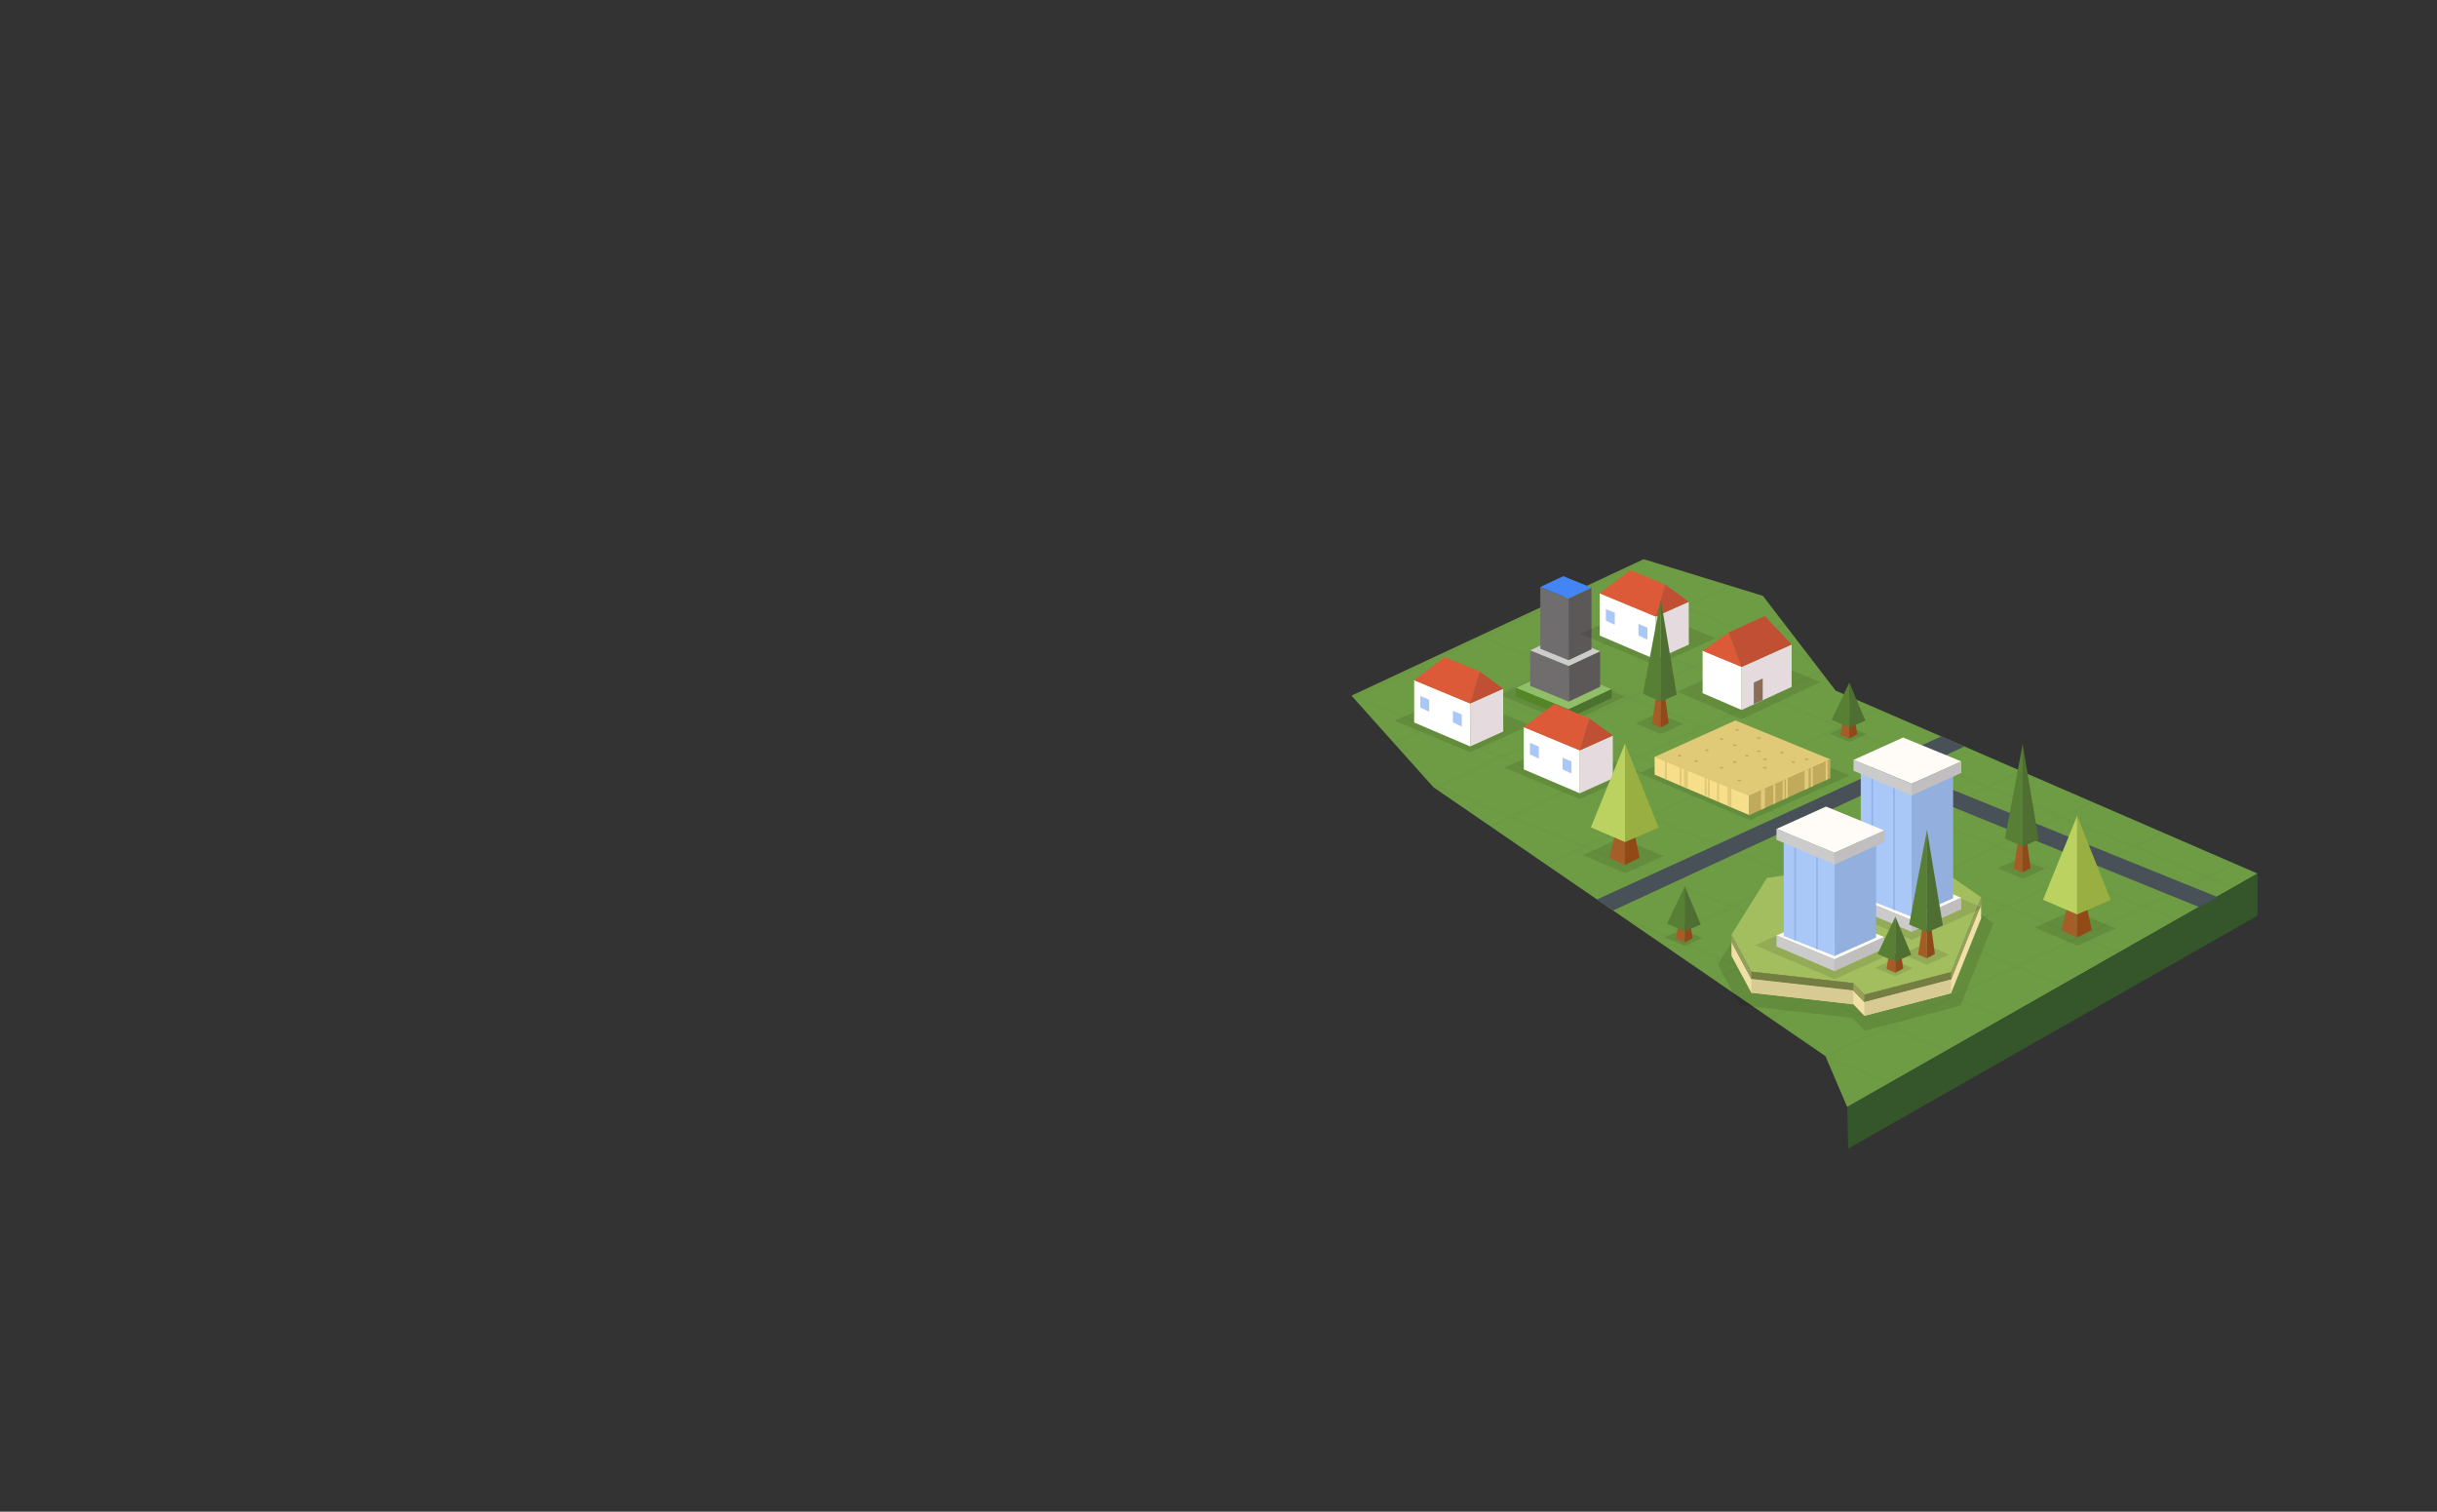 <svg xmlns="http://www.w3.org/2000/svg" xmlns:xlink="http://www.w3.org/1999/xlink" width="819" height="508"><rect width="100%" height="100%" fill="#333333" stroke="none"/><polygon fill="#6E9C44" points="758.68,293.564 616.907,232.097 592.467,200.247 552.412,187.917 454.192,233.765 481.72,264.544 613.481,354.92 620.791,372.019"/><polygon fill="#34562A" points="621.137,385.982 620.791,372.019 758.68,293.564 758.68,307.721"/><defs><polygon id="a" points="758.68,293.564 616.907,232.097 592.467,200.247 552.412,187.917 454.192,233.765 481.72,264.544 613.481,354.92 620.791,372.019"/></defs><clipPath id="b"><use xlink:href="#a" overflow="visible"/></clipPath><g opacity=".02" clip-path="url(#b)"><defs><polygon id="c" opacity=".02" points="76.235,426.574 10.699,292.314 274.363,87.656 300.363,74.311 530.492,57 785.75,184.102 829,259.242 577.897,402.119 559.696,402.119 375.696,475.613 301.696,493.844"/></defs><clipPath id="d"><use xlink:href="#c" overflow="visible"/></clipPath><g clip-path="url(#d)" stroke="#000" stroke-linejoin="bevel" stroke-miterlimit="10" fill="none"><line x1="-895.405" y1="22.525" x2="263.897" y2="495"/><line x1="-849.227" y1="22.525" x2="310.075" y2="495"/><line x1="-803.048" y1="22.525" x2="356.253" y2="495"/><line x1="-756.87" y1="22.525" x2="402.432" y2="495"/><line x1="-710.692" y1="22.525" x2="448.609" y2="495"/><line x1="-664.514" y1="22.525" x2="494.787" y2="495"/><line x1="-618.335" y1="22.525" x2="540.965" y2="495"/><line x1="-572.157" y1="22.525" x2="587.143" y2="495"/><line x1="-525.979" y1="22.525" x2="633.32" y2="495"/><line x1="-479.801" y1="22.525" x2="679.498" y2="495"/><line x1="-433.623" y1="22.525" x2="725.676" y2="495"/><line x1="-387.444" y1="22.525" x2="771.854" y2="495"/><line x1="-341.266" y1="22.525" x2="818.031" y2="495"/><line x1="-295.088" y1="22.525" x2="864.209" y2="495"/><line x1="-248.91" y1="22.525" x2="910.387" y2="495"/><line x1="-202.731" y1="22.525" x2="956.564" y2="495"/><line x1="-156.553" y1="22.525" x2="1002.742" y2="495"/><line x1="-110.375" y1="22.525" x2="1048.92" y2="495"/><line x1="-64.197" y1="22.525" x2="1095.098" y2="495"/><line x1="-18.019" y1="22.525" x2="1141.275" y2="495"/><line x1="28.16" y1="22.525" x2="1187.453" y2="495"/><line x1="74.338" y1="22.525" x2="1233.631" y2="495"/><line x1="120.516" y1="22.525" x2="1279.809" y2="495"/><line x1="166.694" y1="22.525" x2="1325.986" y2="495"/><line x1="212.873" y1="22.525" x2="1372.164" y2="495"/><line x1="259.051" y1="22.525" x2="1418.342" y2="495"/><line x1="305.229" y1="22.525" x2="1464.52" y2="495"/><line x1="351.407" y1="22.525" x2="1510.697" y2="495"/><line x1="397.585" y1="22.525" x2="1556.875" y2="495"/><line x1="443.764" y1="22.525" x2="1603.053" y2="495"/><line x1="351.407" y1="23.005" x2="-655.94" y2="495.479"/><line x1="397.585" y1="23.005" x2="-609.762" y2="495.479"/><line x1="443.764" y1="23.005" x2="-563.584" y2="495.479"/><line x1="489.941" y1="23.005" x2="-517.406" y2="495.479"/><line x1="536.119" y1="23.005" x2="-471.228" y2="495.479"/><line x1="582.297" y1="23.005" x2="-425.049" y2="495.479"/><line x1="628.475" y1="23.005" x2="-378.871" y2="495.479"/><line x1="674.652" y1="23.005" x2="-332.693" y2="495.479"/><line x1="720.83" y1="23.005" x2="-286.515" y2="495.479"/><line x1="767.008" y1="23.005" x2="-240.336" y2="495.479"/><line x1="813.186" y1="23.005" x2="-194.158" y2="495.479"/><line x1="859.363" y1="23.005" x2="-147.98" y2="495.479"/><line x1="905.541" y1="23.005" x2="-101.802" y2="495.479"/><line x1="951.719" y1="23.005" x2="-55.624" y2="495.479"/><line x1="997.896" y1="23.005" x2="-9.445" y2="495.479"/><line x1="1044.074" y1="23.005" x2="36.733" y2="495.479"/><line x1="1090.252" y1="23.005" x2="82.911" y2="495.479"/><line x1="1136.43" y1="23.005" x2="129.089" y2="495.479"/><line x1="1182.607" y1="23.005" x2="175.268" y2="495.479"/><line x1="1228.785" y1="23.005" x2="221.446" y2="495.479"/><line x1="1274.963" y1="23.005" x2="267.624" y2="495.479"/><line x1="1321.141" y1="23.005" x2="313.802" y2="495.479"/><line x1="1367.318" y1="23.005" x2="359.98" y2="495.479"/></g></g><polyline fill="#485157" points="660.195,250.865 649.155,255.983 640.04,253.118 652.354,247.465"/><polygon fill="#485157" points="626.302,259.023 739.157,304.857 745.341,301.497 633.032,256.027"/><polygon opacity=".1" points="527.127,242.996 546.132,234.108 522.868,224.646 503.939,233.552"/><polygon fill="#91BE68" points="527.146,238.379 541.646,231.598 523.896,224.379 509.454,231.174"/><polygon fill="#548628" points="509.454,232.801 509.454,234.133 527.205,241.366 527.204,238.393 509.454,231.174"/><path fill="#A4B5B7" d="M509.454 232.174"/><polygon fill="#4B722E" points="527.205,241.366 541.646,234.516 541.646,231.557 527.205,238.352"/><polygon fill="#706D6E" points="514.258,230.497 527.205,235.771 527.204,223.799 514.27,218.539"/><path fill="#A4B5B7" d="M509.454 226.581"/><polygon fill="#5C5858" points="527.205,235.771 537.762,230.772 537.762,218.856 527.205,223.758"/><polygon fill="#CDCDCC" points="527.175,223.807 537.762,218.856 524.801,213.586 514.258,218.547"/><polygon fill="#706D6E" points="517.644,218.002 527.125,221.866 527.125,201.098 517.652,197.246"/><path fill="#A4B5B7" d="M514.126 215.135"/><polygon fill="#5C5858" points="527.125,221.866 534.855,218.206 534.855,197.479 527.125,201.068"/><polygon fill="#4385F5" points="527.104,201.105 534.855,197.479 525.364,193.62 517.644,197.252"/><polygon opacity=".1" points="468.677,242.185 494.073,252.796 514.188,243.679 489.062,233.247"/><polygon fill="#fff" points="475.259,242.796 475.259,228.599 494.092,236.388 494.092,250.837"/><polygon fill="#E5DBDE" points="505.159,231.43 494.075,236.388 494.092,250.837 505.191,245.816"/><polygon fill="#DC5A38" points="475.259,228.593 485.509,220.802 497.3,225.67 494.06,236.396"/><polygon fill="#C14F34" points="505.175,231.43 497.3,225.67 494.092,236.388"/><polygon fill="#A9C7F7" points="488.271,242.742 491.271,244.178 491.271,240.137 488.271,238.867"/><polygon fill="#A9C7F7" points="477.312,237.742 480.312,239.178 480.312,235.137 477.312,233.867"/><polygon opacity=".1" points="626.624,346.359 622.511,342.076 584.648,337.793 577.281,324.086 590.474,303.012 647.526,294.617 669.971,310.208 658.835,337.965"/><polygon fill="#A3BE5F" points="626.559,334.258 622.837,330.381 588.562,326.504 581.894,314.098 593.834,295.021 645.479,287.422 665.794,301.535 655.715,326.659"/><polygon fill="#F1E0A6" points="665.794,308.63 655.715,333.754 626.559,341.354 622.837,337.477 588.562,333.599 581.894,321.192 581.894,316.578 588.562,328.985 622.837,332.862 626.559,336.74 655.715,329.141 665.794,304.016"/><polygon fill="#969F5A" points="581.894,316.578 588.562,328.985 622.837,332.862 626.559,336.74 655.715,329.141 665.794,304.016 665.794,301.535 655.715,326.659 626.559,334.258 622.837,330.381 588.562,326.504 581.894,314.098"/><polygon fill="#747E42" points="588.562,328.985 588.562,326.504 622.837,330.381 622.837,332.862"/><polygon fill="#747E42" points="626.559,334.258 626.559,336.74 655.715,329.141 655.715,326.659"/><polygon fill="#D7CA93" points="588.562,328.985 588.562,333.599 622.837,337.477 622.837,332.862"/><polygon fill="#D7CA93" points="626.559,341.354 626.559,336.74 655.715,329.141 655.715,333.754"/><polygon opacity=".1" points="683.817,311.686 698.16,317.782 711.036,311.99 696.503,305.953"/><polygon fill="#A55E28" points="692.842,312.607 698.028,315.035 698.028,305.652 694.904,303.732"/><polygon fill="#914A16" points="698.028,315.035 702.967,312.545 701.342,304.857 698.028,306.172"/><polygon fill="#BBD260" points="698.089,307.306 686.592,302.357 698.089,274.105"/><polygon fill="#99AF41" points="698.048,307.306 709.342,302.42 698.048,274.105"/><polygon opacity=".1" points="671.347,291.764 679.753,295.337 687.3,291.942 678.782,288.404"/><polygon fill="#A65C26" points="676.779,291.908 679.721,293.176 679.721,282.354 678.25,282.453"/><polygon fill="#8F4A1B" points="679.721,293.176 682.426,291.768 681.073,281.828 679.721,283.193"/><polygon fill="#578034" points="679.781,284.446 673.776,281.855 679.781,250.025"/><polygon fill="#4F6E32" points="679.741,284.446 685.11,282.129 679.741,250.025"/><polyline fill="#485157" points="536.71,302.262 649.113,250.848 651.617,255.238 542.126,305.978"/><polygon opacity=".1" points="531.041,212.978 556.438,223.589 576.552,214.472 551.427,204.04"/><polygon fill="#fff" points="537.623,213.589 537.623,199.392 556.456,207.18 556.456,221.63"/><polygon fill="#E5DBDE" points="567.523,202.222 556.439,207.18 556.456,221.63 567.556,216.608"/><polygon fill="#DC5A38" points="537.623,199.386 547.873,191.595 559.664,196.463 556.424,207.189"/><polygon fill="#C14F34" points="567.539,202.222 559.664,196.463 556.456,207.18"/><polygon fill="#A9C7F7" points="550.635,213.534 553.635,214.971 553.635,210.93 550.635,209.659"/><polygon fill="#A9C7F7" points="539.677,208.534 542.677,209.971 542.677,205.93 539.677,204.659"/><polygon opacity=".1" points="611.901,229.167 585.335,241.693 563.74,232.46 590.07,220.462"/><polygon fill="#fff" points="572.195,232.938 572.195,218.667 585.299,224.101 585.299,238.588"/><polygon fill="#E5DBDE" points="602.112,216.589 585.299,224.11 585.299,238.588 602.112,230.829"/><polygon fill="#DC5A38" points="572.195,218.688 580.945,212.545 585.3,224.104"/><polygon fill="#8A6D56" points="592.397,235.312 589.397,236.607 589.397,229.353 592.397,227.999"/><polyline fill="#C14F34" points="585.3,224.104 602.112,216.583 593.093,207.014 580.945,212.545 585.3,224.104"/><polygon opacity=".1" points="550.897,259.792 588.191,275.647 621.671,260.587 583.881,244.89"/><polygon fill="#E0C977" points="556.086,254.347 587.868,267.456 615.144,255.196 583.216,242.103"/><polygon fill="#C2AA5C" points="563.677,253.956 564.515,254.302 565.234,253.979 564.391,253.634"/><polygon fill="#F7DE8B" points="587.868,273.911 556.059,260.317 556.059,254.302 587.868,267.387"/><polygon fill="#C2AA5C" points="615.117,255.151 587.841,267.411 587.841,273.937 615.117,261.505"/><g fill="#E0C977"><polygon points="591.808,272.125 593.143,271.516 593.143,265.022 591.808,265.619"/><polygon points="606.458,265.448 607.794,264.839 607.794,258.428 606.458,259.024"/><polygon points="595.959,270.272 596.627,269.932 596.627,263.468 595.959,263.767"/><polygon points="599.096,268.851 599.763,268.511 599.763,262.046 599.096,262.345"/><polygon points="600.162,268.337 600.828,267.997 600.828,261.532 600.162,261.831"/><polygon points="613.536,262.283 614.203,261.942 614.203,255.581 613.536,255.88"/><polygon points="608.583,264.543 609.251,264.203 609.251,257.841 608.583,258.14"/></g><g fill="#E0C977"><polygon points="581.897,271.321 580.562,270.713 580.562,264.22 581.897,264.816"/><polygon points="567.247,264.95 565.911,264.341 565.911,258.428 567.247,259.024"/><polygon points="577.747,269.47 577.08,269.129 577.08,262.954 577.747,263.253"/><polygon points="574.611,268.218 573.942,267.878 573.942,261.688 574.611,261.987"/><polygon points="573.545,267.704 572.877,267.364 572.877,261.243 573.545,261.542"/><polygon points="560.171,262.046 559.503,261.706 559.503,255.767 560.171,256.065"/><polygon points="565.123,264.081 564.455,263.741 564.455,257.692 565.123,257.991"/></g><polygon fill="#C2AA5C" points="569.293,255.756 570.132,256.102 570.851,255.778 570.009,255.433"/><polygon fill="#C2AA5C" points="572.877,252.105 573.716,252.451 574.434,252.128 573.593,251.782"/><polygon fill="#C2AA5C" points="582.975,245.323 583.812,245.669 584.532,245.345 583.689,244.999"/><polygon fill="#C2AA5C" points="598.128,252.897 598.966,253.243 599.686,252.919 598.844,252.573"/><polygon fill="#C2AA5C" points="592.366,255.106 593.188,255.488 593.922,255.196 593.095,254.814"/><polygon fill="#C2AA5C" points="590.346,252.44 591.186,252.786 591.903,252.462 591.062,252.116"/><polygon fill="#C2AA5C" points="582.196,250.466 583.034,250.812 583.754,250.487 582.912,250.142"/><polygon fill="#C2AA5C" points="582.196,256.091 583.034,256.437 583.754,256.112 582.912,255.767"/><polygon fill="#C2AA5C" points="592.365,258.009 593.202,258.354 593.923,258.03 593.08,257.685"/><polygon fill="#C2AA5C" points="583.754,262.272 584.592,262.617 585.312,262.294 584.47,261.948"/><polygon fill="#C2AA5C" points="586.283,253.956 587.121,254.302 587.841,253.979 586.999,253.634"/><polygon fill="#C2AA5C" points="606.348,255.14 607.187,255.485 607.904,255.162 607.063,254.817"/><polygon fill="#C2AA5C" points="601.907,256.091 602.744,256.437 603.465,256.112 602.621,255.767"/><polygon fill="#C2AA5C" points="590.346,248.017 591.186,248.362 591.903,248.039 591.062,247.694"/><polygon fill="#C2AA5C" points="577.747,248.352 578.585,248.696 579.305,248.374 578.462,248.028"/><polygon fill="#C2AA5C" points="577.747,258.009 578.585,258.354 579.305,258.03 578.462,257.685"/><polygon opacity=".1" points="549.721,243.082 558.127,246.656 565.674,243.261 557.156,239.723"/><polygon fill="#A65C26" points="555.153,243.228 558.095,244.495 558.095,233.673 556.624,233.771"/><polygon fill="#8F4A1B" points="558.095,244.495 560.8,243.086 559.447,233.146 558.095,234.512"/><polygon fill="#578034" points="558.155,235.765 552.15,233.174 558.155,201.344"/><polygon fill="#4F6E32" points="558.115,235.765 563.484,233.448 558.115,201.344"/><polygon opacity=".1" points="505.519,257.941 530.915,268.553 551.029,259.436 525.904,249.004"/><polygon fill="#fff" points="512.101,258.553 512.101,244.355 530.934,252.145 530.934,266.594"/><polygon fill="#E5DBDE" points="542.001,247.185 530.917,252.145 530.934,266.594 542.033,261.572"/><polygon fill="#DC5A38" points="512.101,244.349 522.351,236.558 534.142,241.426 530.901,252.152"/><polygon fill="#C14F34" points="542.017,247.185 534.142,241.426 530.934,252.145"/><polygon fill="#A9C7F7" points="525.112,258.498 528.112,259.934 528.112,255.893 525.112,254.623"/><polygon fill="#A9C7F7" points="514.154,253.498 517.154,254.934 517.154,250.893 514.154,249.623"/><polygon opacity=".1" points="615.713,304.481 642.441,315.846 666.436,305.053 639.352,293.803"/><polygon fill="#FFFCF7" points="622.936,301.172 642.418,309.208 659.139,301.692 639.566,293.665"/><polygon fill="#CCCBCB" points="642.418,313.166 622.918,304.832 622.918,301.145 642.418,309.166"/><polygon fill="#C0BEBF" points="659.123,301.665 642.402,309.181 642.402,313.181 659.123,305.561"/><polygon fill="#92AFDD" points="656.394,258.073 642.402,266.366 642.402,308.069 656.394,301.86"/><polygon fill="#A9C7F7" points="642.402,308.069 625.352,301.341 625.352,256.857 642.449,265.997"/><polygon fill="#93B4EA" points="628.914,302.665 628.914,260.3 629.504,260.846 629.504,302.944"/><polygon fill="#93B4EA" points="636.221,305.624 636.221,263.649 636.811,264.195 636.811,305.902"/><polygon fill="#FFFCF7" points="622.936,255.353 642.418,263.389 659.139,255.873 639.566,247.847"/><polygon fill="#CCCBCB" points="642.418,267.347 622.918,259.013 622.918,255.325 642.418,263.347"/><polygon fill="#C0BEBF" points="659.123,255.846 642.402,263.361 642.402,267.361 659.123,259.741"/><polygon opacity=".1" points="589.813,317.679 616.542,329.043 640.536,318.25 613.452,307"/><polygon fill="#FFFCF7" points="597.036,314.369 616.519,322.405 633.239,314.89 613.667,306.862"/><polygon fill="#CCCBCB" points="616.519,326.363 597.019,318.029 597.019,314.342 616.519,322.363"/><polygon fill="#C0BEBF" points="633.224,314.862 616.503,322.378 616.503,326.378 633.224,318.758"/><polygon fill="#92AFDD" points="630.494,281.271 616.503,289.563 616.503,321.267 630.494,315.058"/><polygon fill="#A9C7F7" points="616.503,321.267 599.452,314.538 599.452,280.055 616.55,289.194"/><polygon fill="#93B4EA" points="603.015,315.862 603.015,283.497 603.604,284.043 603.604,316.142"/><polygon fill="#93B4EA" points="610.321,318.821 610.321,286.847 610.911,287.393 610.911,319.1"/><polygon fill="#FFFCF7" points="597.036,278.55 616.519,286.586 633.239,279.07 613.667,271.044"/><polygon fill="#CCCBCB" points="616.519,290.544 597.019,282.21 597.019,278.522 616.519,286.544"/><polygon fill="#C0BEBF" points="633.224,279.043 616.503,286.559 616.503,290.559 633.224,282.938"/><polygon opacity=".1" points="639.178,320.604 647.584,324.178 655.131,320.783 646.613,317.244"/><polygon fill="#A65C26" points="644.61,320.748 647.552,322.016 647.552,311.195 646.081,311.293"/><polygon fill="#8F4A1B" points="647.552,322.016 650.257,320.607 648.904,310.668 647.552,312.033"/><polygon fill="#578034" points="647.612,313.287 641.607,310.695 647.612,278.865"/><polygon fill="#4F6E32" points="647.572,313.287 652.941,310.97 647.572,278.865"/><polygon opacity=".1" points="630.252,325.214 636.911,328.046 642.89,325.356 636.142,322.552"/><polygon fill="#A65C26" points="634.004,325.616 636.945,326.884 636.945,320.04 634.941,320.04"/><polygon fill="#8F4A1B" points="636.945,326.884 639.65,325.476 638.816,320.622 636.945,320.456"/><polygon fill="#578034" points="637.006,323.155 631.002,320.563 637.006,307.997"/><polygon fill="#4F6E32" points="636.966,323.155 642.335,320.837 636.966,307.997"/><polygon opacity=".1" points="531.874,287.364 546.217,293.461 559.093,287.669 544.56,281.632"/><polygon fill="#A55E28" points="540.898,288.286 546.085,290.714 546.085,281.331 542.961,279.411"/><polygon fill="#914A16" points="546.085,290.714 551.023,288.224 549.398,280.536 546.085,281.851"/><polygon fill="#BBD260" points="546.146,282.984 534.648,278.036 546.146,249.784"/><polygon fill="#99AF41" points="546.104,282.984 557.398,278.099 546.104,249.784"/><polygon opacity=".1" points="559.467,315.047 566.126,317.879 572.104,315.189 565.356,312.385"/><polygon fill="#A65C26" points="563.219,315.449 566.16,316.717 566.16,309.873 564.156,309.873"/><polygon fill="#8F4A1B" points="566.16,316.717 568.865,315.309 568.031,310.455 566.16,310.289"/><polygon fill="#578034" points="566.221,312.988 560.217,310.396 566.221,297.83"/><polygon fill="#4F6E32" points="566.181,312.988 571.55,310.67 566.181,297.83"/><polygon opacity=".1" points="614.786,246.531 621.445,249.363 627.424,246.674 620.676,243.869"/><polygon fill="#A65C26" points="618.538,246.934 621.479,248.201 621.479,241.357 619.476,241.357"/><polygon fill="#8F4A1B" points="621.479,248.201 624.185,246.793 623.351,241.939 621.479,241.773"/><polygon fill="#578034" points="621.54,244.473 615.536,241.881 621.54,229.314"/><polygon fill="#4F6E32" points="621.5,244.473 626.869,242.154 621.5,229.314"/></svg>